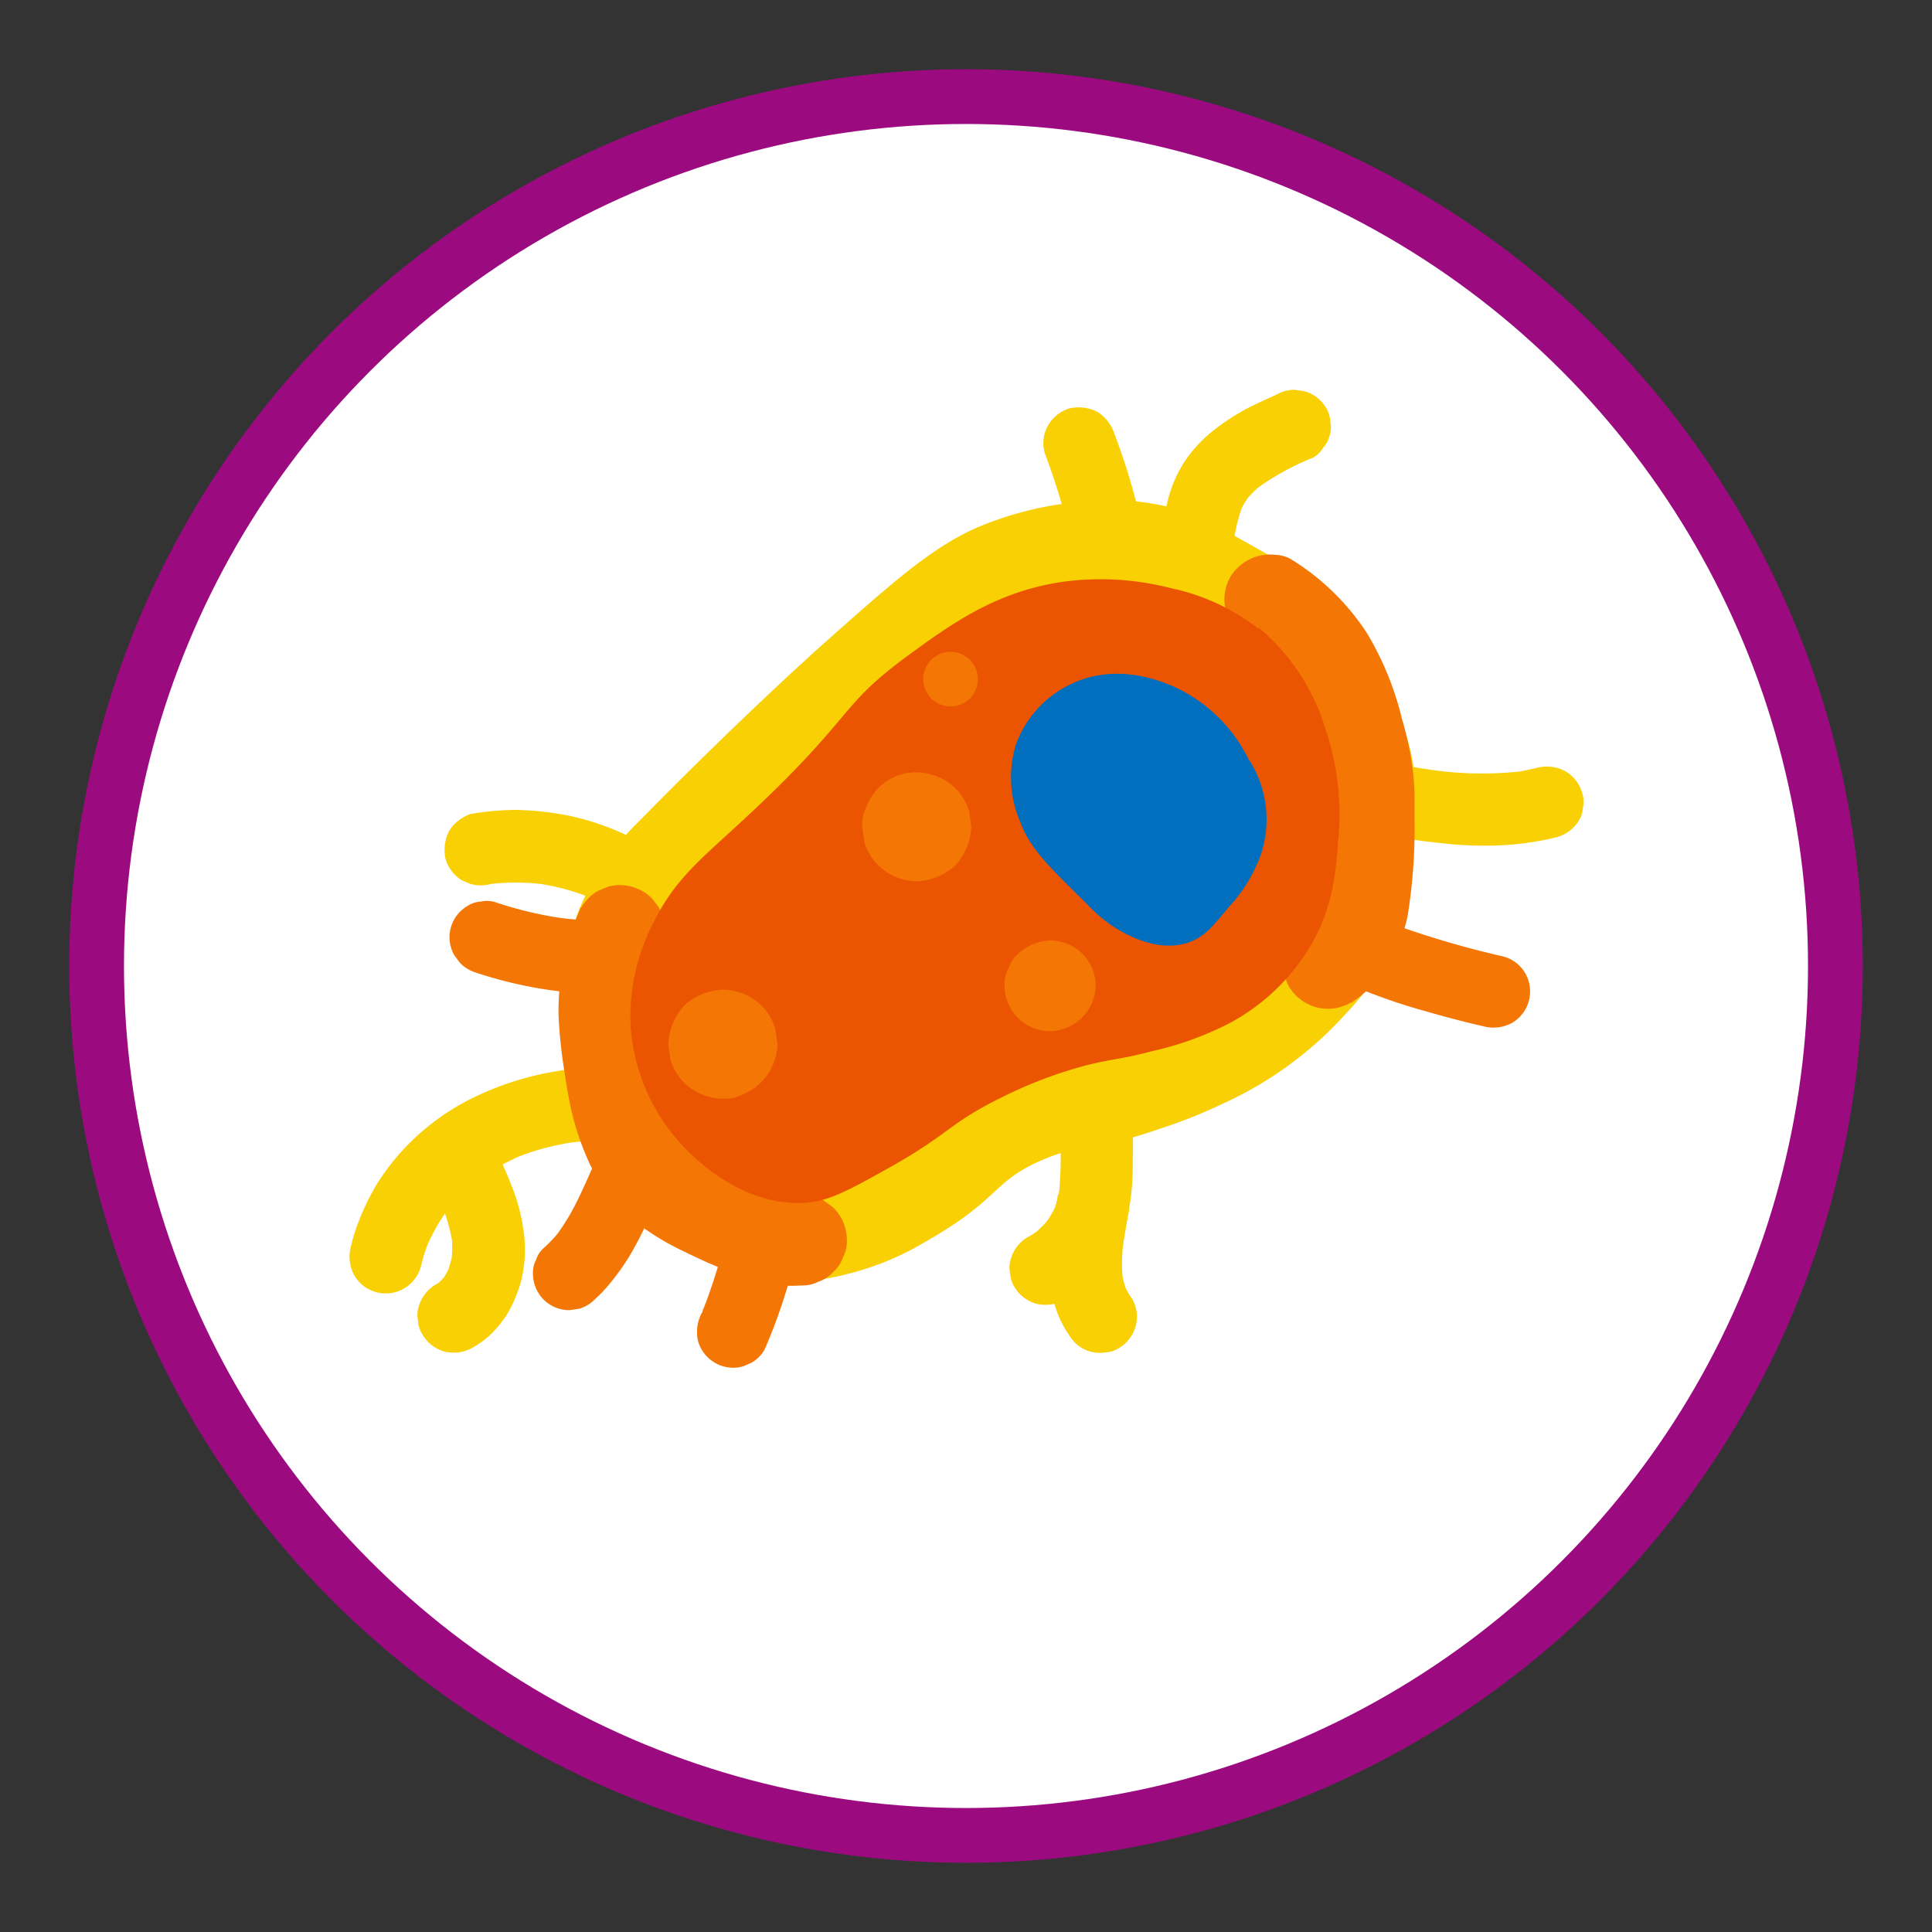 <svg id="Layer_1" data-name="Layer 1" xmlns="http://www.w3.org/2000/svg" xmlns:xlink="http://www.w3.org/1999/xlink" width="200" height="200" viewBox="0 0 200 200"><rect x="0" y="0" width="200" height="200" fill="#333333" stroke="none"/><defs><style>.cls-1{fill:none;}.cls-2{fill:#fff;stroke:#9c0a80;stroke-miterlimit:10;stroke-width:5.67px;}.cls-3{clip-path:url(#clip-path);}.cls-4{fill:#f8d003;}.cls-5{fill:#f47706;}.cls-6{fill:#eb5401;}.cls-7{fill:#016fbd;}</style><clipPath id="clip-path"><rect class="cls-1" x="33.67" y="28.17" width="132.66" height="132.66"/></clipPath></defs><circle class="cls-2" cx="100" cy="100" r="90"/><g class="cls-3"><g class="cls-3"><path class="cls-4" d="M58.66,108.87a28.09,28.09,0,0,1-.23-9.07A26.13,26.13,0,0,1,60,94.05,27.12,27.12,0,0,1,66.17,85C76.8,74.16,85,66.86,85,66.86c7.87-7,11.91-10.6,17-12.6a35.57,35.57,0,0,1,8.84-2.21,26.7,26.7,0,0,1,10.17.44c2.72.69,4.54,1.71,8.18,3.76,4.4,2.46,6.59,3.69,8.85,6.19,1.73,1.91,2.7,3.78,4.64,7.51,1.83,3.52,2.75,5.28,3.32,7.74.71,3.06.54,5.39.22,9.73-.29,4-.44,6-1.33,8.62a25.1,25.1,0,0,1-5.53,8.85,38.44,38.44,0,0,1-12.6,9.28,53.53,53.53,0,0,1-6.63,2.66c-7.59,2.61-8.29,1.51-12.38,3.31-5.1,2.25-4.2,4-11.94,8.4a29.37,29.37,0,0,1-8,3.32,20.67,20.67,0,0,1-7.52.66c-4.58-.52-7.7-2.73-10.39-4.64a25.79,25.79,0,0,1-8-8.18c-2.22-3.79-2.75-7.17-3.31-10.83"/><path class="cls-4" d="M68,88.24a26.28,26.28,0,0,0-7-3.26,23,23,0,0,0-3.29-.75,30.81,30.81,0,0,0-4.28-.39,29,29,0,0,0-4.74.43A4.3,4.3,0,0,0,46.5,86a4.33,4.33,0,0,0-.38,2.9,3.83,3.83,0,0,0,1.73,2.25l.9.37a3.77,3.77,0,0,0,2,0l.64-.09-1,.13a22.82,22.82,0,0,1,6,0l-1-.14A23.72,23.72,0,0,1,61.29,93l-.9-.38a22.06,22.06,0,0,1,3.82,2.08,4.33,4.33,0,0,0,2.9.38,3.86,3.86,0,0,0,2.25-1.73,3.82,3.82,0,0,0,.38-2.9c-.13-.3-.26-.6-.38-.9A4,4,0,0,0,68,88.24"/><path class="cls-4" d="M61.61,110.51A30.88,30.88,0,0,0,48.26,114a25.17,25.17,0,0,0-5.32,3.8,24.16,24.16,0,0,0-4,4.9,25.61,25.61,0,0,0-1.71,3.49,19.06,19.06,0,0,0-.93,2.95,4,4,0,0,0,.38,2.89,3.76,3.76,0,0,0,5.15,1.35,3.76,3.76,0,0,0,1.73-2.25,17.1,17.1,0,0,1,1-3c-.13.3-.26.6-.38.9a19.37,19.37,0,0,1,2.47-4.21l-.59.77a20.4,20.4,0,0,1,3.66-3.65l-.77.59a22.88,22.88,0,0,1,5-2.9L53,120a26.6,26.6,0,0,1,6.73-1.81l-1,.13c.95-.12,1.91-.2,2.87-.24a3.91,3.91,0,0,0,2.66-1.1,3.83,3.83,0,0,0,1.1-2.66,3.87,3.87,0,0,0-1.1-2.66,3.8,3.8,0,0,0-2.66-1.1"/><path class="cls-4" d="M44.47,122.16c.5,1,1,2,1.43,3l-.38-.9a18,18,0,0,1,1.34,4.53c0-.33-.09-.66-.14-1a10.43,10.43,0,0,1,0,2.79c0-.33.09-.67.13-1a9.24,9.24,0,0,1-.64,2.37l.38-.89a7.78,7.78,0,0,1-1,1.67l.59-.76a6.53,6.53,0,0,1-1.15,1.14l.76-.58a5.76,5.76,0,0,1-.71.46,3.89,3.89,0,0,0-1.73,2.25,2.84,2.84,0,0,0-.07,1.5,2.73,2.73,0,0,0,.45,1.4A3.82,3.82,0,0,0,46,139.91a4,4,0,0,0,2.89-.38,9.93,9.93,0,0,0,2-1.48,11.61,11.61,0,0,0,1.53-1.89,12.21,12.21,0,0,0,1.09-2.24,10.18,10.18,0,0,0,.48-1.51,13.36,13.36,0,0,0,.3-4.18,19.28,19.28,0,0,0-1.07-4.8A51.93,51.93,0,0,0,51,118.37a2.91,2.91,0,0,0-1-1.06,2.77,2.77,0,0,0-1.28-.67,2.84,2.84,0,0,0-1.5-.07,2.76,2.76,0,0,0-1.4.45,3.72,3.72,0,0,0-1.72,2.24c-.05.34-.09.67-.14,1a3.73,3.73,0,0,0,.51,1.9"/><path class="cls-4" d="M108.64,110.92A16.8,16.8,0,0,1,109.7,115c0-.33-.09-.66-.14-1a35.51,35.51,0,0,1,.24,4.84,41.22,41.22,0,0,1-.2,5c0-.33.08-.66.13-1a10.58,10.58,0,0,1-.72,2.66c.13-.3.26-.6.38-.9a10,10,0,0,1-1.27,2.17l.59-.76a10.34,10.34,0,0,1-1.84,1.84l.77-.59a10.16,10.16,0,0,1-1.27.82,3.86,3.86,0,0,0-1.73,2.25,2.84,2.84,0,0,0-.07,1.5,2.93,2.93,0,0,0,.45,1.4,3.82,3.82,0,0,0,2.25,1.73,4.07,4.07,0,0,0,2.9-.38,15.15,15.15,0,0,0,2.41-1.73,10.41,10.41,0,0,0,1.45-1.52,14,14,0,0,0,1.65-2.47,15.35,15.35,0,0,0,1-2.71,25.44,25.44,0,0,0,.58-6,47.28,47.28,0,0,0-.1-4.91,21.2,21.2,0,0,0-1.32-6.3,4.1,4.1,0,0,0-1.73-2.24,2.7,2.7,0,0,0-1.39-.45,2.84,2.84,0,0,0-1.5.07A3.8,3.8,0,0,0,109,108c-.13.29-.25.59-.38.89a3.77,3.77,0,0,0,0,2"/><path class="cls-4" d="M109.49,123.92a40.66,40.66,0,0,0-.87,7.28,15.51,15.51,0,0,0,.5,3.65,10.51,10.51,0,0,0,1.56,3.36,3.64,3.64,0,0,0,3.74,1.79,2.82,2.82,0,0,0,1.4-.44,3.79,3.79,0,0,0,1.73-2.25,3.67,3.67,0,0,0-.38-2.9,7.66,7.66,0,0,1-.81-1.42l.38.9a9.94,9.94,0,0,1-.64-2.39c.05.33.09.66.14,1a16,16,0,0,1,.1-4.2c0,.33-.09.66-.14,1,.16-1.13.37-2.26.55-3.38a2.94,2.94,0,0,0,.06-1.5,2.82,2.82,0,0,0-.44-1.4,3.86,3.86,0,0,0-2.25-1.73,3.82,3.82,0,0,0-2.9.38l-.76.59a3.82,3.82,0,0,0-1,1.66"/><path class="cls-4" d="M140.93,86c2.69.49,5.39,1,8.11,1.26a37.06,37.06,0,0,0,7.22.19,30.26,30.26,0,0,0,4.91-.79A3.87,3.87,0,0,0,163.41,85a2.76,2.76,0,0,0,.45-1.4,2.84,2.84,0,0,0-.07-1.5,3.8,3.8,0,0,0-1.73-2.25,4,4,0,0,0-2.89-.38,24.17,24.17,0,0,1-2.67.51l1-.13a37.23,37.23,0,0,1-9.72-.21l1,.13c-2-.26-3.91-.61-5.85-1a2.84,2.84,0,0,0-1.5-.07,2.76,2.76,0,0,0-1.4.45,3.76,3.76,0,0,0-1.34,5.14A3.67,3.67,0,0,0,140.93,86"/><path class="cls-4" d="M127.64,57.65c0-.81.09-1.61.19-2.41,0,.33-.09.66-.13,1a16.66,16.66,0,0,1,1-4.06c-.12.3-.25.6-.38.9a8.81,8.81,0,0,1,1.13-1.92l-.59.76a11.25,11.25,0,0,1,2-1.94l-.76.59a27.56,27.56,0,0,1,5.86-3.21,2.73,2.73,0,0,0,1-1,2.79,2.79,0,0,0,.68-1.28,2.83,2.83,0,0,0,.06-1.5,2.78,2.78,0,0,0-.44-1.39A3.79,3.79,0,0,0,135,40.49l-1-.14a3.85,3.85,0,0,0-1.9.52c-1,.46-2.1.94-3.11,1.47a23.49,23.49,0,0,0-3.51,2.33,13.82,13.82,0,0,0-2.83,3.08,13,13,0,0,0-1.8,4.23,26.41,26.41,0,0,0-.76,5.67,3.86,3.86,0,0,0,1.11,2.66,3.75,3.75,0,0,0,5.31,0,3.92,3.92,0,0,0,1.1-2.66"/><path class="cls-5" d="M70.71,94.45c-1.19.27-2.39.49-3.59.66l1-.14a39.5,39.5,0,0,1-10.53,0l1,.14a39.9,39.9,0,0,1-7.3-1.71,2.84,2.84,0,0,0-1.5-.07,2.79,2.79,0,0,0-1.39.45,3.75,3.75,0,0,0-1.35,5.14l.58.77a3.86,3.86,0,0,0,1.66,1,43.93,43.93,0,0,0,9.21,2,39.51,39.51,0,0,0,8.56,0,46.84,46.84,0,0,0,5.65-.92A3.84,3.84,0,0,0,75,100a2.73,2.73,0,0,0,.45-1.4,2.84,2.84,0,0,0-.07-1.5,3.77,3.77,0,0,0-1.73-2.24,4,4,0,0,0-2.89-.38"/><path class="cls-5" d="M68.84,107.6c-1.84,2.77-3.69,5.54-5.25,8.47-1.39,2.6-2.43,5.35-3.72,8a22.91,22.91,0,0,1-2.42,4l.59-.76a14.44,14.44,0,0,1-1.77,1.9,2.75,2.75,0,0,0-.78,1.21,2.88,2.88,0,0,0-.32,1.45,3.85,3.85,0,0,0,1.1,2.66,3.8,3.8,0,0,0,2.66,1.1l1-.14a3.71,3.71,0,0,0,1.66-1,14.39,14.39,0,0,0,1.61-1.7,25.29,25.29,0,0,0,1.87-2.61A35.75,35.75,0,0,0,67.22,126c.65-1.47,1.27-3,2-4.4.81-1.68,1.73-3.31,2.7-4.9,1.1-1.81,2.27-3.56,3.44-5.32a2.73,2.73,0,0,0,.45-1.4,2.84,2.84,0,0,0-.07-1.5,3.76,3.76,0,0,0-4.62-2.63l-.9.38a3.8,3.8,0,0,0-1.35,1.35"/><path class="cls-5" d="M76.29,117.14a52,52,0,0,1-.46,7.27c0-.33.09-.67.13-1a51.83,51.83,0,0,1-2.52,10.41c-.34,1-.71,1.89-1.1,2.82l.38-.9c0,.06,0,.13-.08.19a4.18,4.18,0,0,0-.38,2.9A3.81,3.81,0,0,0,74,141.07a3.73,3.73,0,0,0,2.9.38l.9-.38a3.74,3.74,0,0,0,1.34-1.34,56.89,56.89,0,0,0,3-8.78,58.19,58.19,0,0,0,1.48-9.09c.13-1.57.19-3.14.18-4.72a3.76,3.76,0,0,0-6.42-2.66,4,4,0,0,0-1.1,2.66"/><path class="cls-5" d="M130.21,94.3A14.9,14.9,0,0,0,132,96.72a12.09,12.09,0,0,0,1.48,1.47,22.09,22.09,0,0,0,4.28,2.84,59.81,59.81,0,0,0,9.88,3.67c2,.58,4,1.1,6,1.56a4,4,0,0,0,2.9-.38,3.77,3.77,0,0,0,1.34-5.15A3.72,3.72,0,0,0,155.56,99a97,97,0,0,1-10.86-3.15c-.8-.29-1.6-.59-2.38-.92l.9.38a21.91,21.91,0,0,1-4.77-2.67c.26.19.51.39.76.59A12.72,12.72,0,0,1,136.94,91l.59.76a9.17,9.17,0,0,1-.82-1.24,3.89,3.89,0,0,0-2.25-1.73,4.18,4.18,0,0,0-2.9.38,3.82,3.82,0,0,0-1.73,2.25,4,4,0,0,0,.38,2.89"/><path class="cls-4" d="M119.74,64.37a73.29,73.29,0,0,0-3-15.47c-.42-1.35-.88-2.68-1.38-4a4.3,4.3,0,0,0-1.73-2.25,4.33,4.33,0,0,0-2.9-.38A3.83,3.83,0,0,0,108.52,44a3.7,3.7,0,0,0-.37,2.9,69.4,69.4,0,0,1,3.3,11.74c.21,1.13.39,2.27.54,3.41,0-.34-.09-.67-.13-1,.15,1.1.27,2.21.36,3.32a2.79,2.79,0,0,0,.33,1.45,2.88,2.88,0,0,0,.77,1.21,3.83,3.83,0,0,0,2.66,1.1,3.87,3.87,0,0,0,2.66-1.1,3.68,3.68,0,0,0,1.1-2.66"/><path class="cls-5" d="M60.14,93.93a26.58,26.58,0,0,0-1.79,5.43,27.24,27.24,0,0,0-.53,5.77,51,51,0,0,0,.63,5.92c.2,1.35.42,2.7.72,4a28.49,28.49,0,0,0,1.64,4.9,16.61,16.61,0,0,0,.87,1.74,19.78,19.78,0,0,0,1.78,2.49,18,18,0,0,0,3.92,3.45,26.93,26.93,0,0,0,3.59,2,57.19,57.19,0,0,0,5.7,2.45,16.88,16.88,0,0,0,2.5.7,12.28,12.28,0,0,0,3.77.29,3.64,3.64,0,0,0,1.81-.4,3.56,3.56,0,0,0,1.51-1,3.48,3.48,0,0,0,1-1.51,3.52,3.52,0,0,0,.41-1.81,4.76,4.76,0,0,0-1.38-3.32l-1-.74a4.71,4.71,0,0,0-2.37-.64,7.57,7.57,0,0,1-2,0l1.25.17a19.5,19.5,0,0,1-4.77-1.46l1.13.47A32.54,32.54,0,0,1,71.38,119l1,.73A13.07,13.07,0,0,1,70,117.42l.73,1a14,14,0,0,1-1.8-3.14c.16.37.32.75.47,1.12a34.62,34.62,0,0,1-2-8.77c.06.42.11.83.17,1.25a27.31,27.31,0,0,1-.15-7.11L67.24,103a21.48,21.48,0,0,1,1.45-5.33c-.16.38-.32.75-.47,1.13l0-.1a3.44,3.44,0,0,0,.55-1.75,3.5,3.5,0,0,0-.08-1.87,3.63,3.63,0,0,0-.84-1.6,3.58,3.58,0,0,0-1.32-1.21A4.68,4.68,0,0,0,63,91.77l-1.13.47a4.77,4.77,0,0,0-1.68,1.69"/><path class="cls-5" d="M139.83,103.83a12.42,12.42,0,0,0,2.31-1.91,15.31,15.31,0,0,0,1.77-2.38,17.3,17.3,0,0,0,1.24-2.74,13.45,13.45,0,0,0,.57-2,57.61,57.61,0,0,0,.71-10.25c0-.79,0-1.58,0-2.37a24,24,0,0,0-.31-3.38,33.75,33.75,0,0,0-1-4.42,31.49,31.49,0,0,0-3.64-8.88A25,25,0,0,0,133.82,58a3.45,3.45,0,0,0-1.75-.56,4.81,4.81,0,0,0-4.68,2.24,4.68,4.68,0,0,0-.47,3.62,5,5,0,0,0,2.16,2.81c.52.33,1,.69,1.52,1.07l-.95-.74a20,20,0,0,1,3.51,3.5c-.25-.31-.49-.63-.74-1A19.66,19.66,0,0,1,135,73.31c-.15-.38-.31-.75-.47-1.13A39.2,39.2,0,0,1,136,76.66a35.62,35.62,0,0,1,1.11,4.67l-.17-1.25a38.88,38.88,0,0,1,.07,6.2,53.52,53.52,0,0,1-.3,6.07c.06-.42.11-.83.17-1.25a14,14,0,0,1-.94,3.61l.48-1.12a10.68,10.68,0,0,1-1.26,2.17l.73-1a8,8,0,0,1-1.32,1.34l.95-.74-.42.31a3.5,3.5,0,0,0-1.32,1.21,3.58,3.58,0,0,0-.84,1.6,5.36,5.36,0,0,0,.47,3.62,4.82,4.82,0,0,0,2.81,2.16,4.7,4.7,0,0,0,3.63-.48"/></g><g class="cls-3"><path class="cls-6" d="M130.29,65.09a22.23,22.23,0,0,0-9.07-4.2A29.15,29.15,0,0,0,110,60.23c-6.79,1-11.33,4.2-16.14,7.73-7.21,5.3-5.36,6.2-16.8,16.81C72.49,89,69.89,91,67.72,95.38a21,21,0,0,0-2.43,11.05,20.2,20.2,0,0,0,6.19,13c1.25,1.17,5.88,5.49,11.94,5.08,2.4-.16,4.55-1.35,8.84-3.75,6-3.38,6.11-4.54,11.28-7.08a45.35,45.35,0,0,1,8.62-3.32c3-.79,3.72-.64,7.08-1.54a33.38,33.38,0,0,0,8-2.88,21.61,21.61,0,0,0,8.41-8c2.36-4,2.64-7.73,2.87-10.83a27.44,27.44,0,0,0-1.33-11.72,22,22,0,0,0-6.85-10.39"/></g><g class="cls-3"><path class="cls-5" d="M94.9,91.24a6.38,6.38,0,0,0,4-1.65,6.38,6.38,0,0,0,1.65-4l-.2-1.5a5.6,5.6,0,0,0-1.45-2.49,5.89,5.89,0,0,0-4-1.65,5.46,5.46,0,0,0-5.16,3.46,4.3,4.3,0,0,0-.48,2.18c.07.5.13,1,.2,1.5a5.71,5.71,0,0,0,1.45,2.49,5.87,5.87,0,0,0,4,1.65"/><path class="cls-5" d="M74.84,113.73a4.21,4.21,0,0,0,2.18-.49,5.77,5.77,0,0,0,3.46-5.15l-.2-1.5a5.6,5.6,0,0,0-1.45-2.49,5.87,5.87,0,0,0-4-1.65,6.23,6.23,0,0,0-4,1.65,6.32,6.32,0,0,0-1.65,4c.07.5.14,1,.2,1.5a5.71,5.71,0,0,0,1.45,2.49,5.89,5.89,0,0,0,4,1.65"/><path class="cls-5" d="M108.72,106.75a4.82,4.82,0,0,0,4.7-4.7,4.73,4.73,0,0,0-1.37-3.32,4.87,4.87,0,0,0-3.33-1.38,5.27,5.27,0,0,0-3.32,1.38,3.48,3.48,0,0,0-1,1.51,3.52,3.52,0,0,0-.41,1.81,4.76,4.76,0,0,0,1.38,3.32,4.86,4.86,0,0,0,3.32,1.38"/><path class="cls-5" d="M98.4,73.13a2.91,2.91,0,0,0,2-.82,2.84,2.84,0,0,0,0-4,2.81,2.81,0,0,0-4,0,2.87,2.87,0,0,0-.83,2,2.92,2.92,0,0,0,.83,2,3,3,0,0,0,2,.82"/></g><g class="cls-3"><path class="cls-7" d="M129.29,78.69A16,16,0,0,0,121.34,71c-1.36-.56-5.79-2.38-10.4-.22a11.14,11.14,0,0,0-5.74,6.19,11.64,11.64,0,0,0,.44,8.18c1,2.71,3,4.61,6.85,8.4a14.91,14.91,0,0,0,4,3.1c1.14.55,3.88,1.88,6.63.88,1.56-.56,2.41-1.61,4-3.54a16,16,0,0,0,3.32-5.3,11.45,11.45,0,0,0-1.11-10"/></g></g></svg>